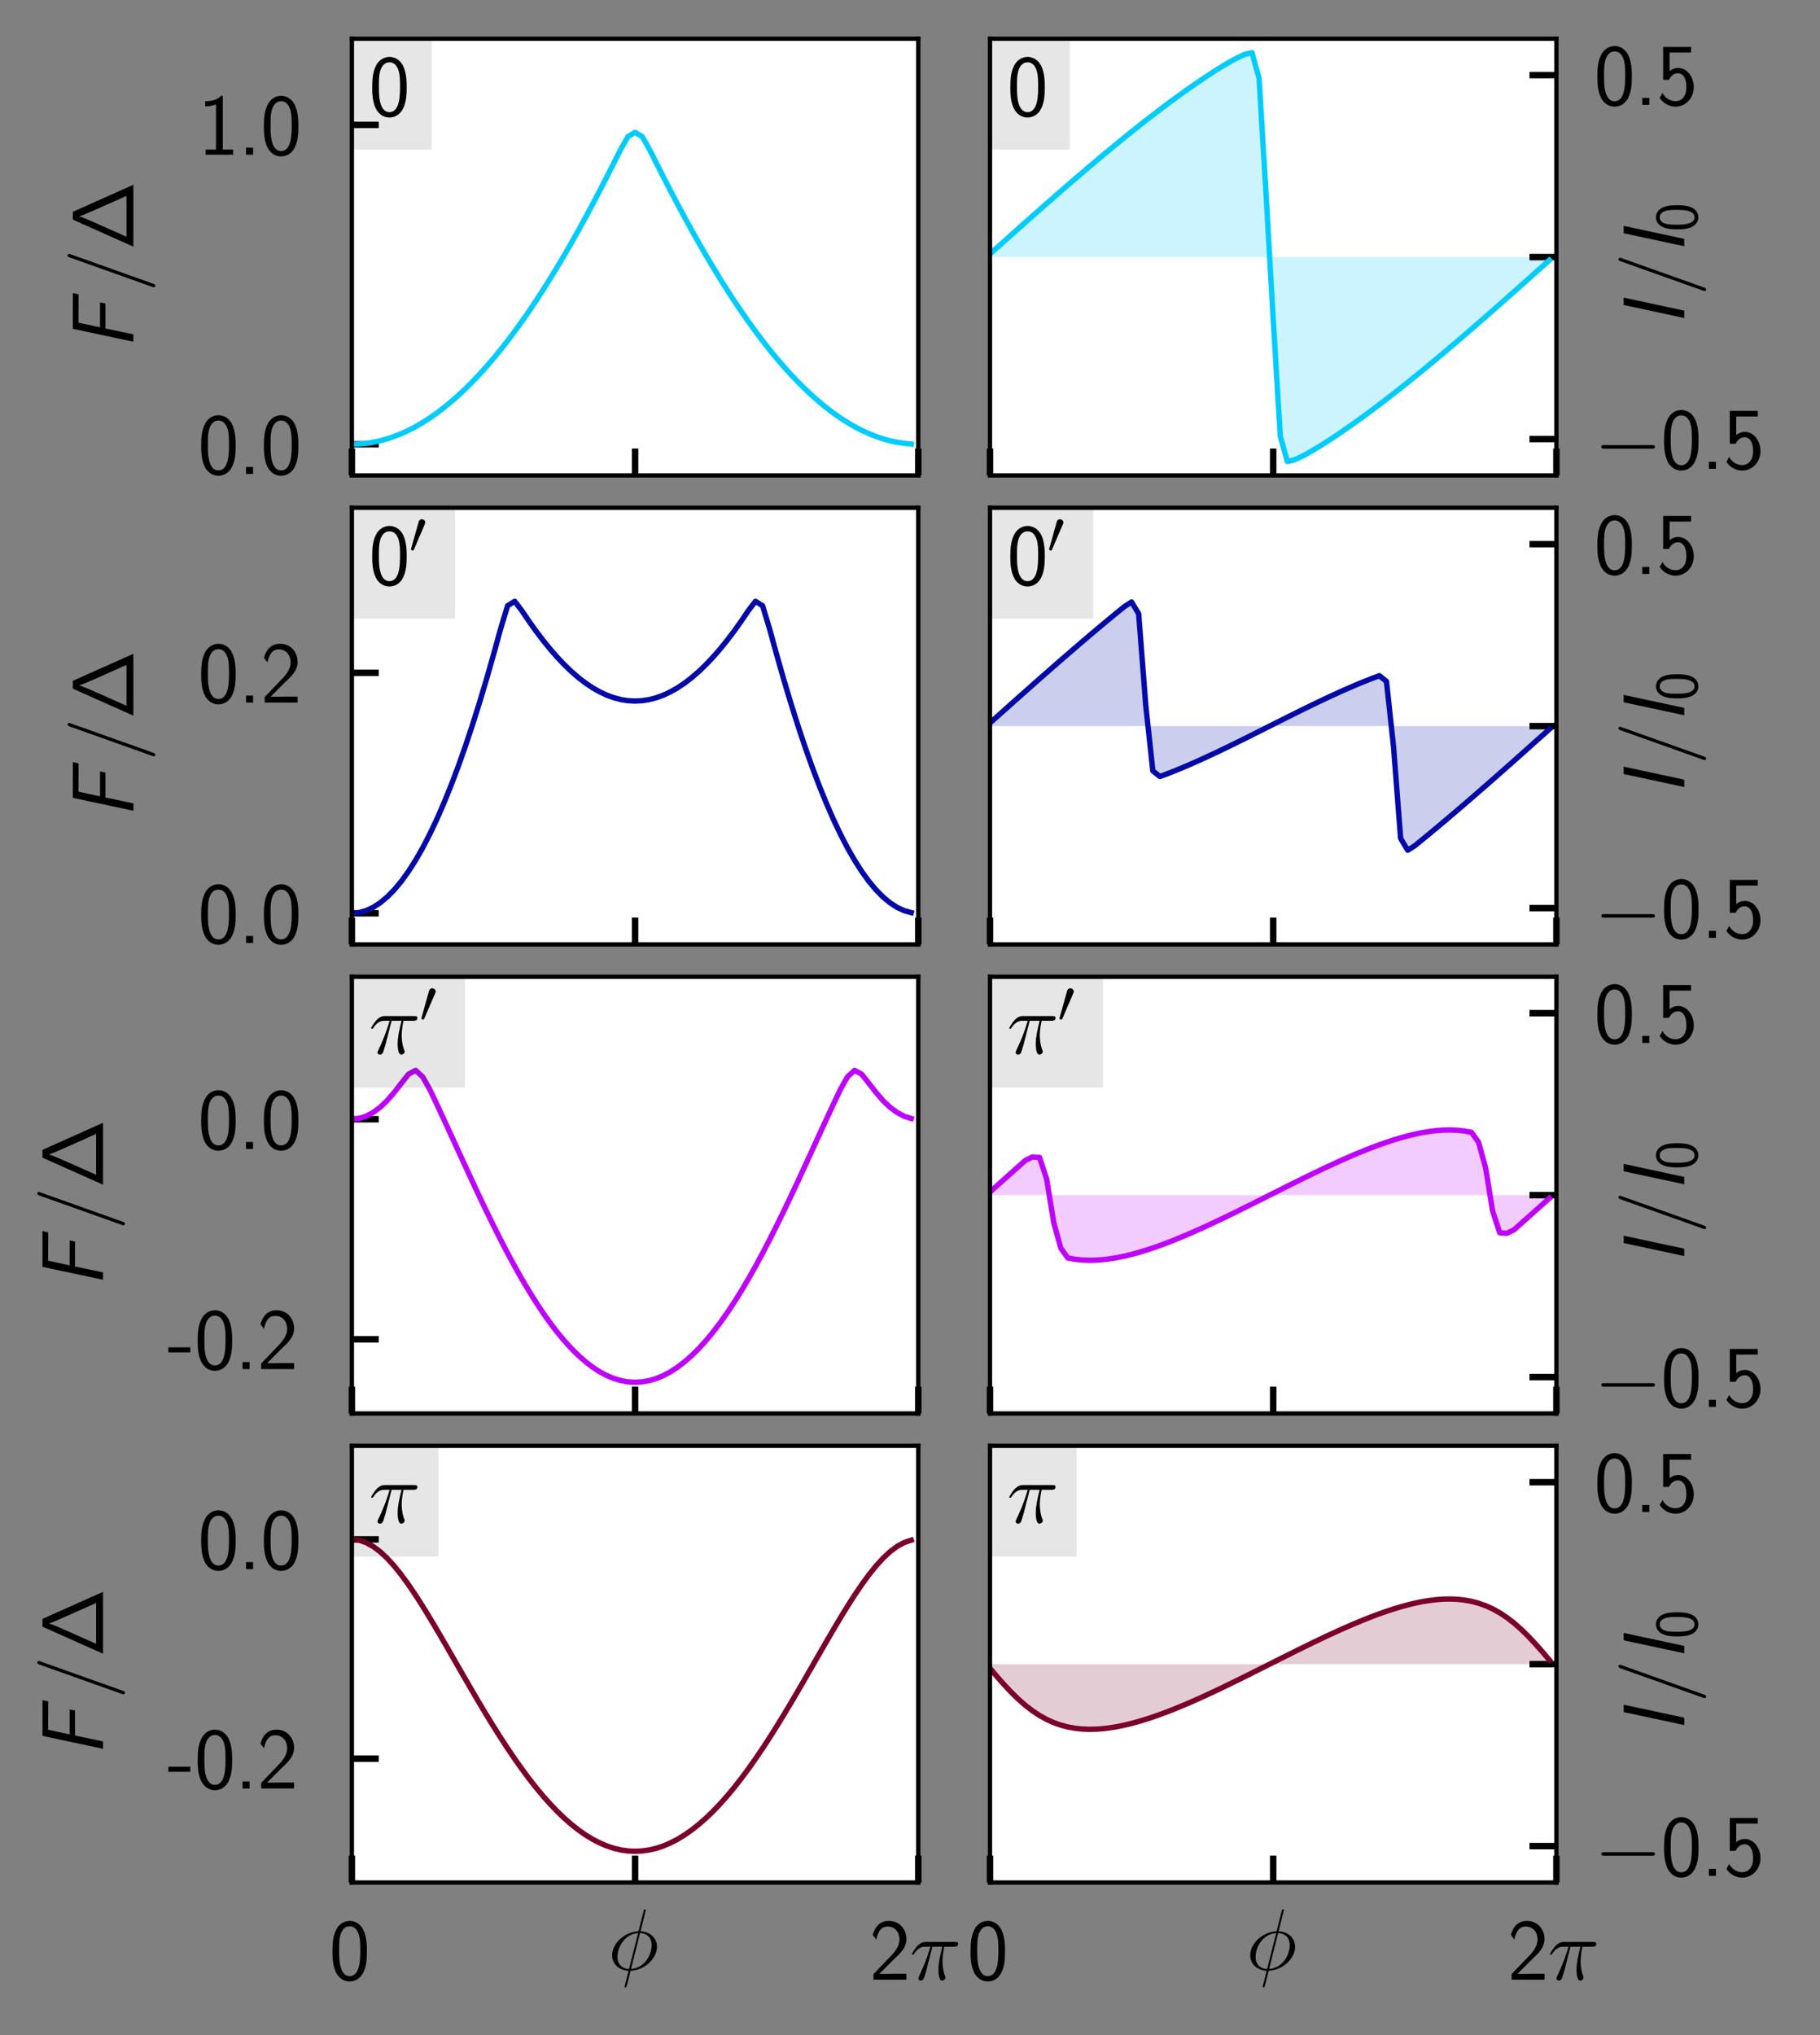 <?xml version="1.0" encoding="utf-8" standalone="no"?>
<!DOCTYPE svg PUBLIC "-//W3C//DTD SVG 1.1//EN"
  "http://www.w3.org/Graphics/SVG/1.1/DTD/svg11.dtd">
<svg xmlns:xlink="http://www.w3.org/1999/xlink" width="169.2pt" height="189.175pt" viewBox="0 0 169.2 189.175" xmlns="http://www.w3.org/2000/svg" version="1.1">
 <rect x="0" y="0" width="169.2" height="189.175" fill="#808080" stroke="none"/>
 <defs>
  <style type="text/css">*{stroke-linejoin: round; stroke-linecap: butt}</style>
 </defs>
 <g id="figure_1">
  <g id="patch_1">
   <path d="M 0 189.175 
L 169.2 189.175 
L 169.2 -0 
L 0 -0 
L 0 189.175 
z
" style="fill: none"/>
  </g>
  <g id="axes_1">
   <g id="patch_2">
    <path d="M 32.713 44.195 
L 85.37 44.195 
L 85.37 3.6 
L 32.713 3.6 
z
" style="fill: #ffffff"/>
   </g>
   <g id="matplotlib.axis_1">
    <g id="xtick_1">
     <g id="line2d_1">
      <defs>
       <path id="m4cca850156" d="M 0 0 
L 0 -2.5 
" style="stroke: #000000; stroke-width: 0.6"/>
      </defs>
      <g>
       <use xlink:href="#m4cca850156" x="32.713" y="44.195" style="stroke: #000000; stroke-width: 0.6"/>
      </g>
     </g>
    </g>
    <g id="xtick_2">
     <g id="line2d_2">
      <g>
       <use xlink:href="#m4cca850156" x="59.042" y="44.195" style="stroke: #000000; stroke-width: 0.6"/>
      </g>
     </g>
    </g>
    <g id="xtick_3">
     <g id="line2d_3">
      <g>
       <use xlink:href="#m4cca850156" x="85.37" y="44.195" style="stroke: #000000; stroke-width: 0.6"/>
      </g>
     </g>
    </g>
   </g>
   <g id="matplotlib.axis_2">
    <g id="ytick_1">
     <g id="line2d_4">
      <defs>
       <path id="mad2a4b6db3" d="M 0 0 
L 2.5 0 
" style="stroke: #000000; stroke-width: 0.6"/>
      </defs>
      <g>
       <use xlink:href="#mad2a4b6db3" x="32.713" y="41.295" style="stroke: #000000; stroke-width: 0.6"/>
      </g>
     </g>
     <g id="text_1">
      <!-- 0.0 -->
      <g transform="translate(18.393 44.062)scale(0.08 -0.08)">
       <defs>
        <path id="LMSans17-Regular-30" d="M 2758 2075 
C 2758 2441 2752 3122 2490 3648 
C 2227 4153 1805 4288 1504 4288 
C 1069 4288 698 4031 506 3622 
C 301 3193 243 2749 243 2075 
C 243 1612 262 1046 493 551 
C 755 6 1197 -128 1498 -128 
C 1894 -128 2278 83 2496 525 
C 2720 988 2758 1496 2758 2075 
z
M 2272 2145 
C 2272 1547 2272 262 1498 262 
C 1011 262 864 821 819 1008 
C 742 1329 730 1637 730 2145 
C 730 2544 730 2994 851 3347 
C 998 3756 1254 3897 1498 3897 
C 1971 3897 2125 3423 2176 3257 
C 2272 2917 2272 2518 2272 2145 
z
" transform="scale(0.016)"/>
        <path id="LMSans17-Regular-2e" d="M 1088 0 
L 1088 512 
L 576 512 
L 576 0 
L 1088 0 
z
" transform="scale(0.016)"/>
       </defs>
       <use xlink:href="#LMSans17-Regular-30" transform="scale(0.996)"/>
       <use xlink:href="#LMSans17-Regular-2e" transform="translate(46.844 0)scale(0.996)"/>
       <use xlink:href="#LMSans17-Regular-30" transform="translate(72.869 0)scale(0.996)"/>
      </g>
     </g>
    </g>
    <g id="ytick_2">
     <g id="line2d_5">
      <g>
       <use xlink:href="#mad2a4b6db3" x="32.713" y="11.61" style="stroke: #000000; stroke-width: 0.6"/>
      </g>
     </g>
     <g id="text_2">
      <!-- 1.0 -->
      <g transform="translate(18.393 14.378)scale(0.08 -0.08)">
       <defs>
        <path id="LMSans17-Regular-31" d="M 2573 0 
L 2573 371 
L 1818 371 
L 1818 4288 
L 1696 4288 
C 1350 3951 947 3903 538 3891 
L 538 3520 
C 723 3526 1024 3539 1325 3673 
L 1325 371 
L 570 371 
L 570 0 
L 2573 0 
z
" transform="scale(0.016)"/>
       </defs>
       <use xlink:href="#LMSans17-Regular-31" transform="scale(0.996)"/>
       <use xlink:href="#LMSans17-Regular-2e" transform="translate(46.844 0)scale(0.996)"/>
       <use xlink:href="#LMSans17-Regular-30" transform="translate(72.869 0)scale(0.996)"/>
      </g>
     </g>
    </g>
    <g id="text_3">
     <!-- $F / \Delta$ -->
     <g transform="translate(12.4 32.483)rotate(-90)scale(0.08 -0.08)">
      <defs>
       <path id="LMSans17-Oblique-46" d="M 4019 3999 
L 4109 4416 
L 1504 4416 
L 563 0 
L 1101 0 
L 1530 2041 
L 3347 2041 
L 3430 2432 
L 1613 2432 
L 1952 4006 
L 2733 4006 
C 2810 4006 2886 3999 2963 3999 
L 4019 3999 
z
" transform="scale(0.016)"/>
       <path id="LMMathItalic12-Regular-3d" d="M 2784 4678 
C 2784 4755 2720 4800 2669 4800 
C 2637 4800 2579 4800 2528 4659 
L 384 -1364 
L 346 -1479 
C 346 -1556 410 -1600 461 -1600 
C 499 -1600 557 -1594 602 -1460 
L 2746 4563 
L 2784 4678 
z
" transform="scale(0.016)"/>
       <path id="CMSS17-1" d="M 2790 4416 
L 2221 4416 
L 250 0 
L 4762 0 
L 2790 4416 
z
M 1920 2635 
C 2106 3060 2368 3639 2458 3944 
C 2560 3620 2822 3035 3021 2590 
L 3949 505 
L 973 505 
L 1920 2635 
z
" transform="scale(0.016)"/>
      </defs>
      <use xlink:href="#LMSans17-Oblique-46" transform="scale(0.996)"/>
      <use xlink:href="#LMMathItalic12-Regular-3d" transform="translate(66.687 0)scale(0.996)"/>
      <use xlink:href="#CMSS17-1" transform="translate(115.462 0)scale(0.996)"/>
     </g>
    </g>
   </g>
   <g id="line2d_6">
    <path d="M 32.713 41.295 
L 33.372 41.275 
L 34.03 41.214 
L 34.688 41.113 
L 35.346 40.971 
L 36.004 40.789 
L 36.663 40.566 
L 37.321 40.303 
L 37.979 40.001 
L 38.637 39.658 
L 39.296 39.275 
L 39.954 38.853 
L 40.612 38.392 
L 41.27 37.891 
L 41.928 37.352 
L 42.587 36.774 
L 43.245 36.157 
L 43.903 35.503 
L 44.561 34.811 
L 45.219 34.081 
L 45.878 33.315 
L 46.536 32.512 
L 47.194 31.673 
L 47.852 30.798 
L 48.511 29.888 
L 49.169 28.943 
L 49.827 27.965 
L 50.485 26.952 
L 51.143 25.907 
L 51.802 24.829 
L 52.46 23.72 
L 53.118 22.58 
L 53.776 21.41 
L 54.434 20.211 
L 55.093 18.983 
L 55.751 17.73 
L 56.409 16.451 
L 57.067 15.152 
L 57.725 13.843 
L 58.384 12.696 
L 59.042 12.299 
L 59.7 12.696 
L 60.358 13.843 
L 61.017 15.152 
L 61.675 16.451 
L 62.333 17.73 
L 62.991 18.983 
L 63.649 20.211 
L 64.308 21.41 
L 64.966 22.58 
L 65.624 23.72 
L 66.282 24.829 
L 66.94 25.907 
L 67.599 26.952 
L 68.257 27.965 
L 68.915 28.943 
L 69.573 29.888 
L 70.232 30.798 
L 70.89 31.673 
L 71.548 32.512 
L 72.206 33.315 
L 72.864 34.081 
L 73.523 34.811 
L 74.181 35.503 
L 74.839 36.157 
L 75.497 36.774 
L 76.155 37.352 
L 76.814 37.891 
L 77.472 38.392 
L 78.13 38.853 
L 78.788 39.275 
L 79.446 39.658 
L 80.105 40.001 
L 80.763 40.303 
L 81.421 40.566 
L 82.079 40.789 
L 82.738 40.971 
L 83.396 41.113 
L 84.054 41.214 
L 84.712 41.275 
" clip-path="url(#p24b58337ef)" style="fill: none; stroke: #02ccfe; stroke-width: 0.5; stroke-linecap: square"/>
   </g>
   <g id="patch_3">
    <path d="M 32.713 44.195 
L 32.713 3.6 
" style="fill: none; stroke: #000000; stroke-width: 0.4; stroke-linejoin: miter; stroke-linecap: square"/>
   </g>
   <g id="patch_4">
    <path d="M 85.37 44.195 
L 85.37 3.6 
" style="fill: none; stroke: #000000; stroke-width: 0.4; stroke-linejoin: miter; stroke-linecap: square"/>
   </g>
   <g id="patch_5">
    <path d="M 32.713 44.195 
L 85.37 44.195 
" style="fill: none; stroke: #000000; stroke-width: 0.4; stroke-linejoin: miter; stroke-linecap: square"/>
   </g>
   <g id="patch_6">
    <path d="M 32.713 3.6 
L 85.37 3.6 
" style="fill: none; stroke: #000000; stroke-width: 0.4; stroke-linejoin: miter; stroke-linecap: square"/>
   </g>
   <g id="text_4">
    <g id="patch_7">
     <path d="M 32.693 13.908 
L 40.127 13.908 
L 40.127 3.624 
L 32.693 3.624 
z
" style="fill-opacity: 0.1"/>
    </g>
    <!--  $0$ -->
    <g transform="translate(34.293 10.759)scale(0.08 -0.08)">
     <use xlink:href="#LMSans17-Regular-30" transform="scale(0.996)"/>
    </g>
   </g>
  </g>
  <g id="axes_2">
   <g id="patch_8">
    <path d="M 92.036 44.195 
L 144.693 44.195 
L 144.693 3.6 
L 92.036 3.6 
z
" style="fill: #ffffff"/>
   </g>
   <g id="PolyCollection_1">
    <defs>
     <path id="ma9f690993b" d="M 92.036 -165.572 
L 92.036 -165.278 
L 92.694 -165.278 
L 93.352 -165.278 
L 94.011 -165.278 
L 94.669 -165.278 
L 95.327 -165.278 
L 95.985 -165.278 
L 96.643 -165.278 
L 97.302 -165.278 
L 97.96 -165.278 
L 98.618 -165.278 
L 99.276 -165.278 
L 99.934 -165.278 
L 100.593 -165.278 
L 101.251 -165.278 
L 101.909 -165.278 
L 102.567 -165.278 
L 103.226 -165.278 
L 103.884 -165.278 
L 104.542 -165.278 
L 105.2 -165.278 
L 105.858 -165.278 
L 106.517 -165.278 
L 107.175 -165.278 
L 107.833 -165.278 
L 108.491 -165.278 
L 109.149 -165.278 
L 109.808 -165.278 
L 110.466 -165.278 
L 111.124 -165.278 
L 111.782 -165.278 
L 112.441 -165.278 
L 113.099 -165.278 
L 113.757 -165.278 
L 114.415 -165.278 
L 115.073 -165.278 
L 115.732 -165.278 
L 116.39 -165.278 
L 117.048 -165.278 
L 117.706 -165.278 
L 118.364 -165.278 
L 119.023 -165.278 
L 119.681 -165.278 
L 120.339 -165.278 
L 120.997 -165.278 
L 121.655 -165.278 
L 122.314 -165.278 
L 122.972 -165.278 
L 123.63 -165.278 
L 124.288 -165.278 
L 124.947 -165.278 
L 125.605 -165.278 
L 126.263 -165.278 
L 126.921 -165.278 
L 127.579 -165.278 
L 128.238 -165.278 
L 128.896 -165.278 
L 129.554 -165.278 
L 130.212 -165.278 
L 130.87 -165.278 
L 131.529 -165.278 
L 132.187 -165.278 
L 132.845 -165.278 
L 133.503 -165.278 
L 134.162 -165.278 
L 134.82 -165.278 
L 135.478 -165.278 
L 136.136 -165.278 
L 136.794 -165.278 
L 137.453 -165.278 
L 138.111 -165.278 
L 138.769 -165.278 
L 139.427 -165.278 
L 140.085 -165.278 
L 140.744 -165.278 
L 141.402 -165.278 
L 142.06 -165.278 
L 142.718 -165.278 
L 143.376 -165.278 
L 144.035 -165.278 
L 144.035 -164.984 
L 144.035 -164.984 
L 143.376 -164.396 
L 142.718 -163.808 
L 142.06 -163.22 
L 141.402 -162.634 
L 140.744 -162.049 
L 140.085 -161.466 
L 139.427 -160.885 
L 138.769 -160.305 
L 138.111 -159.728 
L 137.453 -159.154 
L 136.794 -158.583 
L 136.136 -158.015 
L 135.478 -157.45 
L 134.82 -156.89 
L 134.162 -156.334 
L 133.503 -155.782 
L 132.845 -155.235 
L 132.187 -154.693 
L 131.529 -154.157 
L 130.87 -153.627 
L 130.212 -153.103 
L 129.554 -152.585 
L 128.896 -152.075 
L 128.238 -151.572 
L 127.579 -151.076 
L 126.921 -150.589 
L 126.263 -150.111 
L 125.605 -149.642 
L 124.947 -149.183 
L 124.288 -148.735 
L 123.63 -148.299 
L 122.972 -147.877 
L 122.314 -147.47 
L 121.655 -147.085 
L 120.997 -146.731 
L 120.339 -146.432 
L 119.681 -146.274 
L 119.023 -148.637 
L 118.364 -159.518 
L 117.706 -171.038 
L 117.048 -181.919 
L 116.39 -184.282 
L 115.732 -184.124 
L 115.073 -183.825 
L 114.415 -183.471 
L 113.757 -183.086 
L 113.099 -182.679 
L 112.441 -182.257 
L 111.782 -181.821 
L 111.124 -181.373 
L 110.466 -180.914 
L 109.808 -180.445 
L 109.149 -179.967 
L 108.491 -179.48 
L 107.833 -178.984 
L 107.175 -178.481 
L 106.517 -177.971 
L 105.858 -177.453 
L 105.2 -176.929 
L 104.542 -176.399 
L 103.884 -175.863 
L 103.226 -175.321 
L 102.567 -174.774 
L 101.909 -174.222 
L 101.251 -173.666 
L 100.593 -173.106 
L 99.934 -172.541 
L 99.276 -171.973 
L 98.618 -171.402 
L 97.96 -170.828 
L 97.302 -170.251 
L 96.643 -169.671 
L 95.985 -169.09 
L 95.327 -168.507 
L 94.669 -167.922 
L 94.011 -167.336 
L 93.352 -166.748 
L 92.694 -166.16 
L 92.036 -165.572 
z
"/>
    </defs>
    <g clip-path="url(#p406bb78229)">
     <use xlink:href="#ma9f690993b" x="0" y="189.175" style="fill: #02ccfe; fill-opacity: 0.2"/>
    </g>
   </g>
   <g id="matplotlib.axis_3">
    <g id="xtick_4">
     <g id="line2d_7">
      <g>
       <use xlink:href="#m4cca850156" x="92.036" y="44.195" style="stroke: #000000; stroke-width: 0.6"/>
      </g>
     </g>
    </g>
    <g id="xtick_5">
     <g id="line2d_8">
      <g>
       <use xlink:href="#m4cca850156" x="118.364" y="44.195" style="stroke: #000000; stroke-width: 0.6"/>
      </g>
     </g>
    </g>
    <g id="xtick_6">
     <g id="line2d_9">
      <g>
       <use xlink:href="#m4cca850156" x="144.693" y="44.195" style="stroke: #000000; stroke-width: 0.6"/>
      </g>
     </g>
    </g>
   </g>
   <g id="matplotlib.axis_4">
    <g id="ytick_3">
     <g id="line2d_10">
      <defs>
       <path id="mb1b2d8f53a" d="M 0 0 
L -2.5 0 
" style="stroke: #000000; stroke-width: 0.6"/>
      </defs>
      <g>
       <use xlink:href="#mb1b2d8f53a" x="144.693" y="40.812" style="stroke: #000000; stroke-width: 0.6"/>
      </g>
     </g>
     <g id="text_5">
      <!-- $-0.5$ -->
      <g transform="translate(148.193 43.579)scale(0.08 -0.08)">
       <defs>
        <path id="LMMathSymbols10-Regular-0" d="M 4442 1600 
C 4442 1728 4320 1728 4230 1728 
L 742 1728 
C 653 1728 531 1728 531 1600 
C 531 1472 653 1472 742 1472 
L 4230 1472 
C 4320 1472 4442 1472 4442 1600 
z
" transform="scale(0.016)"/>
        <path id="LMSans17-Regular-35" d="M 2701 1280 
C 2701 2082 2182 2694 1562 2694 
C 1338 2694 1120 2617 934 2464 
L 934 3814 
L 2502 3814 
L 2502 4224 
L 467 4224 
L 467 1827 
L 896 1827 
C 1011 2101 1248 2304 1555 2304 
C 1843 2304 2163 2043 2163 1293 
C 2163 501 1709 268 1376 268 
C 966 268 589 521 422 870 
L 218 508 
C 512 51 992 -128 1376 -128 
C 2118 -128 2701 508 2701 1280 
z
" transform="scale(0.016)"/>
       </defs>
       <use xlink:href="#LMMathSymbols10-Regular-0" transform="scale(0.996)"/>
       <use xlink:href="#LMSans17-Regular-30" transform="translate(77.487 0)scale(0.996)"/>
       <use xlink:href="#LMSans17-Regular-2e" transform="translate(124.331 0)scale(0.996)"/>
       <use xlink:href="#LMSans17-Regular-35" transform="translate(150.357 0)scale(0.996)"/>
      </g>
     </g>
    </g>
    <g id="ytick_4">
     <g id="line2d_11">
      <g>
       <use xlink:href="#mb1b2d8f53a" x="144.693" y="23.897" style="stroke: #000000; stroke-width: 0.6"/>
      </g>
     </g>
    </g>
    <g id="ytick_5">
     <g id="line2d_12">
      <g>
       <use xlink:href="#mb1b2d8f53a" x="144.693" y="6.983" style="stroke: #000000; stroke-width: 0.6"/>
      </g>
     </g>
     <g id="text_6">
      <!-- $0.5$ -->
      <g transform="translate(148.193 9.75)scale(0.08 -0.08)">
       <use xlink:href="#LMSans17-Regular-30" transform="scale(0.996)"/>
       <use xlink:href="#LMSans17-Regular-2e" transform="translate(46.844 0)scale(0.996)"/>
       <use xlink:href="#LMSans17-Regular-35" transform="translate(72.869 0)scale(0.996)"/>
      </g>
     </g>
    </g>
    <g id="text_7">
     <!-- $I / I_0$ -->
     <g transform="translate(156.578 30.27)rotate(-90)scale(0.08 -0.08)">
      <defs>
       <path id="LMSans17-Oblique-49" d="M 1094 0 
L 2042 4416 
L 1504 4416 
L 557 0 
L 1094 0 
z
" transform="scale(0.016)"/>
      </defs>
      <use xlink:href="#LMSans17-Oblique-49" transform="scale(0.996)"/>
      <use xlink:href="#LMMathItalic12-Regular-3d" transform="translate(34.615 0)scale(0.996)"/>
      <use xlink:href="#LMSans17-Oblique-49" transform="translate(83.39 0)scale(0.996)"/>
      <use xlink:href="#LMSans17-Regular-30" transform="translate(109.173 -14.944)scale(0.697)"/>
     </g>
    </g>
   </g>
   <g id="line2d_13">
    <path d="M 92.036 23.603 
L 92.694 23.015 
L 93.352 22.427 
L 94.011 21.84 
L 94.669 21.254 
L 95.327 20.669 
L 95.985 20.085 
L 96.643 19.504 
L 97.302 18.924 
L 97.96 18.348 
L 98.618 17.773 
L 99.276 17.202 
L 99.934 16.634 
L 100.593 16.07 
L 101.251 15.509 
L 101.909 14.953 
L 102.567 14.401 
L 103.226 13.854 
L 103.884 13.313 
L 104.542 12.776 
L 105.2 12.246 
L 105.858 11.722 
L 106.517 11.205 
L 107.175 10.694 
L 107.833 10.191 
L 108.491 9.696 
L 109.149 9.209 
L 109.808 8.73 
L 110.466 8.261 
L 111.124 7.802 
L 111.782 7.354 
L 112.441 6.918 
L 113.099 6.496 
L 113.757 6.09 
L 114.415 5.704 
L 115.073 5.35 
L 115.732 5.052 
L 116.39 4.893 
L 117.048 7.257 
L 117.706 18.137 
L 118.364 29.658 
L 119.023 40.538 
L 119.681 42.901 
L 120.339 42.743 
L 120.997 42.445 
L 121.655 42.09 
L 122.314 41.705 
L 122.972 41.299 
L 123.63 40.876 
L 124.288 40.44 
L 124.947 39.992 
L 125.605 39.533 
L 126.263 39.064 
L 126.921 38.586 
L 127.579 38.099 
L 128.238 37.604 
L 128.896 37.101 
L 129.554 36.59 
L 130.212 36.073 
L 130.87 35.549 
L 131.529 35.018 
L 132.187 34.482 
L 132.845 33.94 
L 133.503 33.394 
L 134.162 32.842 
L 134.82 32.286 
L 135.478 31.725 
L 136.136 31.161 
L 136.794 30.593 
L 137.453 30.021 
L 138.111 29.447 
L 138.769 28.87 
L 139.427 28.291 
L 140.085 27.709 
L 140.744 27.126 
L 141.402 26.541 
L 142.06 25.955 
L 142.718 25.368 
L 143.376 24.78 
L 144.035 24.192 
" clip-path="url(#p406bb78229)" style="fill: none; stroke: #02ccfe; stroke-width: 0.5; stroke-linecap: square"/>
   </g>
   <g id="patch_9">
    <path d="M 92.036 44.195 
L 92.036 3.6 
" style="fill: none; stroke: #000000; stroke-width: 0.4; stroke-linejoin: miter; stroke-linecap: square"/>
   </g>
   <g id="patch_10">
    <path d="M 144.693 44.195 
L 144.693 3.6 
" style="fill: none; stroke: #000000; stroke-width: 0.4; stroke-linejoin: miter; stroke-linecap: square"/>
   </g>
   <g id="patch_11">
    <path d="M 92.036 44.195 
L 144.693 44.195 
" style="fill: none; stroke: #000000; stroke-width: 0.4; stroke-linejoin: miter; stroke-linecap: square"/>
   </g>
   <g id="patch_12">
    <path d="M 92.036 3.6 
L 144.693 3.6 
" style="fill: none; stroke: #000000; stroke-width: 0.4; stroke-linejoin: miter; stroke-linecap: square"/>
   </g>
   <g id="text_8">
    <g id="patch_13">
     <path d="M 92.016 13.908 
L 99.45 13.908 
L 99.45 3.624 
L 92.016 3.624 
z
" style="fill-opacity: 0.1"/>
    </g>
    <!--  $0$ -->
    <g transform="translate(93.616 10.759)scale(0.08 -0.08)">
     <use xlink:href="#LMSans17-Regular-30" transform="scale(0.996)"/>
    </g>
   </g>
  </g>
  <g id="axes_3">
   <g id="patch_14">
    <path d="M 32.713 87.793 
L 85.37 87.793 
L 85.37 47.199 
L 32.713 47.199 
z
" style="fill: #ffffff"/>
   </g>
   <g id="matplotlib.axis_5">
    <g id="xtick_7">
     <g id="line2d_14">
      <g>
       <use xlink:href="#m4cca850156" x="32.713" y="87.793" style="stroke: #000000; stroke-width: 0.6"/>
      </g>
     </g>
    </g>
    <g id="xtick_8">
     <g id="line2d_15">
      <g>
       <use xlink:href="#m4cca850156" x="59.042" y="87.793" style="stroke: #000000; stroke-width: 0.6"/>
      </g>
     </g>
    </g>
    <g id="xtick_9">
     <g id="line2d_16">
      <g>
       <use xlink:href="#m4cca850156" x="85.37" y="87.793" style="stroke: #000000; stroke-width: 0.6"/>
      </g>
     </g>
    </g>
   </g>
   <g id="matplotlib.axis_6">
    <g id="ytick_6">
     <g id="line2d_17">
      <g>
       <use xlink:href="#mad2a4b6db3" x="32.713" y="84.894" style="stroke: #000000; stroke-width: 0.6"/>
      </g>
     </g>
     <g id="text_9">
      <!-- 0.0 -->
      <g transform="translate(18.393 87.661)scale(0.08 -0.08)">
       <use xlink:href="#LMSans17-Regular-30" transform="scale(0.996)"/>
       <use xlink:href="#LMSans17-Regular-2e" transform="translate(46.844 0)scale(0.996)"/>
       <use xlink:href="#LMSans17-Regular-30" transform="translate(72.869 0)scale(0.996)"/>
      </g>
     </g>
    </g>
    <g id="ytick_7">
     <g id="line2d_18">
      <g>
       <use xlink:href="#mad2a4b6db3" x="32.713" y="62.543" style="stroke: #000000; stroke-width: 0.6"/>
      </g>
     </g>
     <g id="text_10">
      <!-- 0.2 -->
      <g transform="translate(18.393 65.311)scale(0.08 -0.08)">
       <defs>
        <path id="LMSans17-Regular-32" d="M 2701 0 
L 2701 435 
L 1613 435 
C 1536 435 1459 428 1382 428 
L 742 428 
L 742 435 
L 1651 1353 
C 1830 1538 2099 1761 2285 1984 
C 2464 2201 2701 2507 2701 2953 
C 2701 3655 2227 4288 1421 4288 
C 787 4288 422 3891 250 3272 
L 499 2928 
C 640 3508 838 3878 1338 3878 
C 1888 3878 2195 3431 2195 2940 
C 2195 2354 1747 1901 1408 1563 
L 301 409 
L 301 0 
L 2701 0 
z
" transform="scale(0.016)"/>
       </defs>
       <use xlink:href="#LMSans17-Regular-30" transform="scale(0.996)"/>
       <use xlink:href="#LMSans17-Regular-2e" transform="translate(46.844 0)scale(0.996)"/>
       <use xlink:href="#LMSans17-Regular-32" transform="translate(72.869 0)scale(0.996)"/>
      </g>
     </g>
    </g>
    <g id="text_11">
     <!-- $F / \Delta$ -->
     <g transform="translate(12.4 76.082)rotate(-90)scale(0.08 -0.08)">
      <use xlink:href="#LMSans17-Oblique-46" transform="scale(0.996)"/>
      <use xlink:href="#LMMathItalic12-Regular-3d" transform="translate(66.687 0)scale(0.996)"/>
      <use xlink:href="#CMSS17-1" transform="translate(115.462 0)scale(0.996)"/>
     </g>
    </g>
   </g>
   <g id="line2d_19">
    <path d="M 32.713 84.894 
L 33.372 84.833 
L 34.03 84.65 
L 34.688 84.344 
L 35.346 83.917 
L 36.004 83.369 
L 36.663 82.699 
L 37.321 81.907 
L 37.979 80.996 
L 38.637 79.963 
L 39.296 78.812 
L 39.954 77.541 
L 40.612 76.151 
L 41.27 74.643 
L 41.928 73.019 
L 42.587 71.278 
L 43.245 69.421 
L 43.903 67.45 
L 44.561 65.366 
L 45.219 63.169 
L 45.878 60.861 
L 46.536 58.466 
L 47.194 56.299 
L 47.852 55.898 
L 48.511 56.761 
L 49.169 57.734 
L 49.827 58.656 
L 50.485 59.524 
L 51.143 60.336 
L 51.802 61.091 
L 52.46 61.785 
L 53.118 62.419 
L 53.776 62.989 
L 54.434 63.495 
L 55.093 63.936 
L 55.751 64.311 
L 56.409 64.618 
L 57.067 64.858 
L 57.725 65.03 
L 58.384 65.133 
L 59.042 65.168 
L 59.7 65.133 
L 60.358 65.03 
L 61.017 64.858 
L 61.675 64.618 
L 62.333 64.311 
L 62.991 63.936 
L 63.649 63.495 
L 64.308 62.989 
L 64.966 62.419 
L 65.624 61.785 
L 66.282 61.091 
L 66.94 60.336 
L 67.599 59.524 
L 68.257 58.656 
L 68.915 57.734 
L 69.573 56.761 
L 70.232 55.898 
L 70.89 56.299 
L 71.548 58.466 
L 72.206 60.861 
L 72.864 63.169 
L 73.523 65.366 
L 74.181 67.45 
L 74.839 69.421 
L 75.497 71.278 
L 76.155 73.019 
L 76.814 74.643 
L 77.472 76.151 
L 78.13 77.541 
L 78.788 78.812 
L 79.446 79.963 
L 80.105 80.996 
L 80.763 81.907 
L 81.421 82.699 
L 82.079 83.369 
L 82.738 83.917 
L 83.396 84.344 
L 84.054 84.65 
L 84.712 84.833 
" clip-path="url(#pbd43171ff8)" style="fill: none; stroke: #030aa7; stroke-width: 0.5; stroke-linecap: square"/>
   </g>
   <g id="patch_15">
    <path d="M 32.713 87.793 
L 32.713 47.199 
" style="fill: none; stroke: #000000; stroke-width: 0.4; stroke-linejoin: miter; stroke-linecap: square"/>
   </g>
   <g id="patch_16">
    <path d="M 85.37 87.793 
L 85.37 47.199 
" style="fill: none; stroke: #000000; stroke-width: 0.4; stroke-linejoin: miter; stroke-linecap: square"/>
   </g>
   <g id="patch_17">
    <path d="M 32.713 87.793 
L 85.37 87.793 
" style="fill: none; stroke: #000000; stroke-width: 0.4; stroke-linejoin: miter; stroke-linecap: square"/>
   </g>
   <g id="patch_18">
    <path d="M 32.713 47.199 
L 85.37 47.199 
" style="fill: none; stroke: #000000; stroke-width: 0.4; stroke-linejoin: miter; stroke-linecap: square"/>
   </g>
   <g id="text_12">
    <g id="patch_19">
     <path d="M 32.693 57.507 
L 42.314 57.507 
L 42.314 47.223 
L 32.693 47.223 
z
" style="fill-opacity: 0.1"/>
    </g>
    <!--  $0'$ -->
    <g transform="translate(34.293 54.357)scale(0.08 -0.08)">
     <defs>
      <path id="LMMathSymbols10-Regular-30" d="M 1632 3076 
C 1677 3171 1677 3228 1677 3253 
C 1677 3444 1498 3584 1318 3584 
C 1062 3584 1005 3374 979 3292 
L 205 523 
C 198 497 186 466 186 434 
C 186 364 352 320 403 320 
C 403 320 448 320 486 408 
L 1632 3076 
z
" transform="scale(0.016)"/>
     </defs>
     <use xlink:href="#LMSans17-Regular-30" transform="scale(0.996)"/>
     <use xlink:href="#LMMathSymbols10-Regular-30" transform="translate(46.844 36.154)scale(0.697)"/>
    </g>
   </g>
  </g>
  <g id="axes_4">
   <g id="patch_20">
    <path d="M 92.036 87.793 
L 144.693 87.793 
L 144.693 47.199 
L 92.036 47.199 
z
" style="fill: #ffffff"/>
   </g>
   <g id="PolyCollection_2">
    <defs>
     <path id="m733862cdc2" d="M 92.036 -121.973 
L 92.036 -121.679 
L 92.694 -121.679 
L 93.352 -121.679 
L 94.011 -121.679 
L 94.669 -121.679 
L 95.327 -121.679 
L 95.985 -121.679 
L 96.643 -121.679 
L 97.302 -121.679 
L 97.96 -121.679 
L 98.618 -121.679 
L 99.276 -121.679 
L 99.934 -121.679 
L 100.593 -121.679 
L 101.251 -121.679 
L 101.909 -121.679 
L 102.567 -121.679 
L 103.226 -121.679 
L 103.884 -121.679 
L 104.542 -121.679 
L 105.2 -121.679 
L 105.858 -121.679 
L 106.517 -121.679 
L 107.175 -121.679 
L 107.833 -121.679 
L 108.491 -121.679 
L 109.149 -121.679 
L 109.808 -121.679 
L 110.466 -121.679 
L 111.124 -121.679 
L 111.782 -121.679 
L 112.441 -121.679 
L 113.099 -121.679 
L 113.757 -121.679 
L 114.415 -121.679 
L 115.073 -121.679 
L 115.732 -121.679 
L 116.39 -121.679 
L 117.048 -121.679 
L 117.706 -121.679 
L 118.364 -121.679 
L 119.023 -121.679 
L 119.681 -121.679 
L 120.339 -121.679 
L 120.997 -121.679 
L 121.655 -121.679 
L 122.314 -121.679 
L 122.972 -121.679 
L 123.63 -121.679 
L 124.288 -121.679 
L 124.947 -121.679 
L 125.605 -121.679 
L 126.263 -121.679 
L 126.921 -121.679 
L 127.579 -121.679 
L 128.238 -121.679 
L 128.896 -121.679 
L 129.554 -121.679 
L 130.212 -121.679 
L 130.87 -121.679 
L 131.529 -121.679 
L 132.187 -121.679 
L 132.845 -121.679 
L 133.503 -121.679 
L 134.162 -121.679 
L 134.82 -121.679 
L 135.478 -121.679 
L 136.136 -121.679 
L 136.794 -121.679 
L 137.453 -121.679 
L 138.111 -121.679 
L 138.769 -121.679 
L 139.427 -121.679 
L 140.085 -121.679 
L 140.744 -121.679 
L 141.402 -121.679 
L 142.06 -121.679 
L 142.718 -121.679 
L 143.376 -121.679 
L 144.035 -121.679 
L 144.035 -121.385 
L 144.035 -121.385 
L 143.376 -120.797 
L 142.718 -120.209 
L 142.06 -119.622 
L 141.402 -119.036 
L 140.744 -118.451 
L 140.085 -117.868 
L 139.427 -117.286 
L 138.769 -116.707 
L 138.111 -116.13 
L 137.453 -115.555 
L 136.794 -114.984 
L 136.136 -114.416 
L 135.478 -113.852 
L 134.82 -113.291 
L 134.162 -112.735 
L 133.503 -112.183 
L 132.845 -111.637 
L 132.187 -111.095 
L 131.529 -110.559 
L 130.87 -110.141 
L 130.212 -111.242 
L 129.554 -119.743 
L 128.896 -125.84 
L 128.238 -126.365 
L 127.579 -126.12 
L 126.921 -125.862 
L 126.263 -125.593 
L 125.605 -125.314 
L 124.947 -125.026 
L 124.288 -124.73 
L 123.63 -124.427 
L 122.972 -124.118 
L 122.314 -123.803 
L 121.655 -123.484 
L 120.997 -123.161 
L 120.339 -122.835 
L 119.681 -122.507 
L 119.023 -122.176 
L 118.364 -121.845 
L 117.706 -121.513 
L 117.048 -121.182 
L 116.39 -120.852 
L 115.732 -120.523 
L 115.073 -120.197 
L 114.415 -119.874 
L 113.757 -119.555 
L 113.099 -119.24 
L 112.441 -118.931 
L 111.782 -118.628 
L 111.124 -118.332 
L 110.466 -118.044 
L 109.808 -117.765 
L 109.149 -117.496 
L 108.491 -117.238 
L 107.833 -116.993 
L 107.175 -117.519 
L 106.517 -123.615 
L 105.858 -132.117 
L 105.2 -133.217 
L 104.542 -132.8 
L 103.884 -132.264 
L 103.226 -131.722 
L 102.567 -131.175 
L 101.909 -130.623 
L 101.251 -130.067 
L 100.593 -129.507 
L 99.934 -128.942 
L 99.276 -128.374 
L 98.618 -127.803 
L 97.96 -127.229 
L 97.302 -126.652 
L 96.643 -126.073 
L 95.985 -125.491 
L 95.327 -124.908 
L 94.669 -124.323 
L 94.011 -123.737 
L 93.352 -123.15 
L 92.694 -122.562 
L 92.036 -121.973 
z
"/>
    </defs>
    <g clip-path="url(#pccbdecbea4)">
     <use xlink:href="#m733862cdc2" x="0" y="189.175" style="fill: #030aa7; fill-opacity: 0.2"/>
    </g>
   </g>
   <g id="matplotlib.axis_7">
    <g id="xtick_10">
     <g id="line2d_20">
      <g>
       <use xlink:href="#m4cca850156" x="92.036" y="87.793" style="stroke: #000000; stroke-width: 0.6"/>
      </g>
     </g>
    </g>
    <g id="xtick_11">
     <g id="line2d_21">
      <g>
       <use xlink:href="#m4cca850156" x="118.364" y="87.793" style="stroke: #000000; stroke-width: 0.6"/>
      </g>
     </g>
    </g>
    <g id="xtick_12">
     <g id="line2d_22">
      <g>
       <use xlink:href="#m4cca850156" x="144.693" y="87.793" style="stroke: #000000; stroke-width: 0.6"/>
      </g>
     </g>
    </g>
   </g>
   <g id="matplotlib.axis_8">
    <g id="ytick_8">
     <g id="line2d_23">
      <g>
       <use xlink:href="#mb1b2d8f53a" x="144.693" y="84.411" style="stroke: #000000; stroke-width: 0.6"/>
      </g>
     </g>
     <g id="text_13">
      <!-- $-0.5$ -->
      <g transform="translate(148.193 87.178)scale(0.08 -0.08)">
       <use xlink:href="#LMMathSymbols10-Regular-0" transform="scale(0.996)"/>
       <use xlink:href="#LMSans17-Regular-30" transform="translate(77.487 0)scale(0.996)"/>
       <use xlink:href="#LMSans17-Regular-2e" transform="translate(124.331 0)scale(0.996)"/>
       <use xlink:href="#LMSans17-Regular-35" transform="translate(150.357 0)scale(0.996)"/>
      </g>
     </g>
    </g>
    <g id="ytick_9">
     <g id="line2d_24">
      <g>
       <use xlink:href="#mb1b2d8f53a" x="144.693" y="67.496" style="stroke: #000000; stroke-width: 0.6"/>
      </g>
     </g>
    </g>
    <g id="ytick_10">
     <g id="line2d_25">
      <g>
       <use xlink:href="#mb1b2d8f53a" x="144.693" y="50.582" style="stroke: #000000; stroke-width: 0.6"/>
      </g>
     </g>
     <g id="text_14">
      <!-- $0.5$ -->
      <g transform="translate(148.193 53.349)scale(0.08 -0.08)">
       <use xlink:href="#LMSans17-Regular-30" transform="scale(0.996)"/>
       <use xlink:href="#LMSans17-Regular-2e" transform="translate(46.844 0)scale(0.996)"/>
       <use xlink:href="#LMSans17-Regular-35" transform="translate(72.869 0)scale(0.996)"/>
      </g>
     </g>
    </g>
    <g id="text_15">
     <!-- $I / I_0$ -->
     <g transform="translate(156.578 73.869)rotate(-90)scale(0.08 -0.08)">
      <use xlink:href="#LMSans17-Oblique-49" transform="scale(0.996)"/>
      <use xlink:href="#LMMathItalic12-Regular-3d" transform="translate(34.615 0)scale(0.996)"/>
      <use xlink:href="#LMSans17-Oblique-49" transform="translate(83.39 0)scale(0.996)"/>
      <use xlink:href="#LMSans17-Regular-30" transform="translate(109.173 -14.944)scale(0.697)"/>
     </g>
    </g>
   </g>
   <g id="line2d_26">
    <path d="M 92.036 67.202 
L 92.694 66.614 
L 93.352 66.026 
L 94.011 65.439 
L 94.669 64.853 
L 95.327 64.268 
L 95.985 63.684 
L 96.643 63.103 
L 97.302 62.523 
L 97.96 61.947 
L 98.618 61.372 
L 99.276 60.801 
L 99.934 60.233 
L 100.593 59.669 
L 101.251 59.108 
L 101.909 58.552 
L 102.567 58 
L 103.226 57.453 
L 103.884 56.912 
L 104.542 56.376 
L 105.2 55.958 
L 105.858 57.059 
L 106.517 65.56 
L 107.175 71.656 
L 107.833 72.182 
L 108.491 71.937 
L 109.149 71.679 
L 109.808 71.41 
L 110.466 71.131 
L 111.124 70.843 
L 111.782 70.547 
L 112.441 70.244 
L 113.099 69.935 
L 113.757 69.62 
L 114.415 69.301 
L 115.073 68.978 
L 115.732 68.652 
L 116.39 68.323 
L 117.048 67.993 
L 117.706 67.662 
L 118.364 67.33 
L 119.023 66.999 
L 119.681 66.669 
L 120.339 66.34 
L 120.997 66.014 
L 121.655 65.691 
L 122.314 65.372 
L 122.972 65.057 
L 123.63 64.748 
L 124.288 64.445 
L 124.947 64.149 
L 125.605 63.861 
L 126.263 63.582 
L 126.921 63.313 
L 127.579 63.055 
L 128.238 62.81 
L 128.896 63.336 
L 129.554 69.432 
L 130.212 77.934 
L 130.87 79.034 
L 131.529 78.617 
L 132.187 78.08 
L 132.845 77.539 
L 133.503 76.992 
L 134.162 76.44 
L 134.82 75.884 
L 135.478 75.324 
L 136.136 74.759 
L 136.794 74.191 
L 137.453 73.62 
L 138.111 73.046 
L 138.769 72.469 
L 139.427 71.889 
L 140.085 71.308 
L 140.744 70.725 
L 141.402 70.14 
L 142.06 69.553 
L 142.718 68.966 
L 143.376 68.379 
L 144.035 67.79 
" clip-path="url(#pccbdecbea4)" style="fill: none; stroke: #030aa7; stroke-width: 0.5; stroke-linecap: square"/>
   </g>
   <g id="patch_21">
    <path d="M 92.036 87.793 
L 92.036 47.199 
" style="fill: none; stroke: #000000; stroke-width: 0.4; stroke-linejoin: miter; stroke-linecap: square"/>
   </g>
   <g id="patch_22">
    <path d="M 144.693 87.793 
L 144.693 47.199 
" style="fill: none; stroke: #000000; stroke-width: 0.4; stroke-linejoin: miter; stroke-linecap: square"/>
   </g>
   <g id="patch_23">
    <path d="M 92.036 87.793 
L 144.693 87.793 
" style="fill: none; stroke: #000000; stroke-width: 0.4; stroke-linejoin: miter; stroke-linecap: square"/>
   </g>
   <g id="patch_24">
    <path d="M 92.036 47.199 
L 144.693 47.199 
" style="fill: none; stroke: #000000; stroke-width: 0.4; stroke-linejoin: miter; stroke-linecap: square"/>
   </g>
   <g id="text_16">
    <g id="patch_25">
     <path d="M 92.016 57.507 
L 101.636 57.507 
L 101.636 47.223 
L 92.016 47.223 
z
" style="fill-opacity: 0.1"/>
    </g>
    <!--  $0'$ -->
    <g transform="translate(93.616 54.357)scale(0.08 -0.08)">
     <use xlink:href="#LMSans17-Regular-30" transform="scale(0.996)"/>
     <use xlink:href="#LMMathSymbols10-Regular-30" transform="translate(46.844 36.154)scale(0.697)"/>
    </g>
   </g>
  </g>
  <g id="axes_5">
   <g id="patch_26">
    <path d="M 32.713 131.392 
L 85.37 131.392 
L 85.37 90.797 
L 32.713 90.797 
z
" style="fill: #ffffff"/>
   </g>
   <g id="matplotlib.axis_9">
    <g id="xtick_13">
     <g id="line2d_27">
      <g>
       <use xlink:href="#m4cca850156" x="32.713" y="131.392" style="stroke: #000000; stroke-width: 0.6"/>
      </g>
     </g>
    </g>
    <g id="xtick_14">
     <g id="line2d_28">
      <g>
       <use xlink:href="#m4cca850156" x="59.042" y="131.392" style="stroke: #000000; stroke-width: 0.6"/>
      </g>
     </g>
    </g>
    <g id="xtick_15">
     <g id="line2d_29">
      <g>
       <use xlink:href="#m4cca850156" x="85.37" y="131.392" style="stroke: #000000; stroke-width: 0.6"/>
      </g>
     </g>
    </g>
   </g>
   <g id="matplotlib.axis_10">
    <g id="ytick_11">
     <g id="line2d_30">
      <g>
       <use xlink:href="#mad2a4b6db3" x="32.713" y="124.496" style="stroke: #000000; stroke-width: 0.6"/>
      </g>
     </g>
     <g id="text_17">
      <!-- -0.2 -->
      <g transform="translate(15.57 127.264)scale(0.08 -0.08)">
       <defs>
        <path id="LMSans17-Regular-2d" d="M 1664 1216 
L 1664 1587 
L 64 1587 
L 64 1216 
L 1664 1216 
z
" transform="scale(0.016)"/>
       </defs>
       <use xlink:href="#LMSans17-Regular-2d" transform="scale(0.996)"/>
       <use xlink:href="#LMSans17-Regular-30" transform="translate(31.229 0)scale(0.996)"/>
       <use xlink:href="#LMSans17-Regular-2e" transform="translate(78.073 0)scale(0.996)"/>
       <use xlink:href="#LMSans17-Regular-32" transform="translate(104.099 0)scale(0.996)"/>
      </g>
     </g>
    </g>
    <g id="ytick_12">
     <g id="line2d_31">
      <g>
       <use xlink:href="#mad2a4b6db3" x="32.713" y="104.04" style="stroke: #000000; stroke-width: 0.6"/>
      </g>
     </g>
     <g id="text_18">
      <!-- 0.0 -->
      <g transform="translate(18.393 106.807)scale(0.08 -0.08)">
       <use xlink:href="#LMSans17-Regular-30" transform="scale(0.996)"/>
       <use xlink:href="#LMSans17-Regular-2e" transform="translate(46.844 0)scale(0.996)"/>
       <use xlink:href="#LMSans17-Regular-30" transform="translate(72.869 0)scale(0.996)"/>
      </g>
     </g>
    </g>
    <g id="text_19">
     <!-- $F / \Delta$ -->
     <g transform="translate(9.578 119.68)rotate(-90)scale(0.08 -0.08)">
      <use xlink:href="#LMSans17-Oblique-46" transform="scale(0.996)"/>
      <use xlink:href="#LMMathItalic12-Regular-3d" transform="translate(66.687 0)scale(0.996)"/>
      <use xlink:href="#CMSS17-1" transform="translate(115.462 0)scale(0.996)"/>
     </g>
    </g>
   </g>
   <g id="line2d_32">
    <path d="M 32.713 104.04 
L 33.372 103.97 
L 34.03 103.76 
L 34.688 103.411 
L 35.346 102.922 
L 36.004 102.294 
L 36.663 101.527 
L 37.321 100.684 
L 37.979 99.852 
L 38.637 99.496 
L 39.296 100.099 
L 39.954 101.268 
L 40.612 102.655 
L 41.27 104.07 
L 41.928 105.502 
L 42.587 106.941 
L 43.245 108.376 
L 43.903 109.799 
L 44.561 111.203 
L 45.219 112.581 
L 45.878 113.927 
L 46.536 115.235 
L 47.194 116.5 
L 47.852 117.718 
L 48.511 118.885 
L 49.169 119.997 
L 49.827 121.05 
L 50.485 122.042 
L 51.143 122.971 
L 51.802 123.833 
L 52.46 124.627 
L 53.118 125.351 
L 53.776 126.003 
L 54.434 126.581 
L 55.093 127.085 
L 55.751 127.513 
L 56.409 127.865 
L 57.067 128.139 
L 57.725 128.335 
L 58.384 128.453 
L 59.042 128.493 
L 59.7 128.453 
L 60.358 128.335 
L 61.017 128.139 
L 61.675 127.865 
L 62.333 127.513 
L 62.991 127.085 
L 63.649 126.581 
L 64.308 126.003 
L 64.966 125.351 
L 65.624 124.627 
L 66.282 123.833 
L 66.94 122.971 
L 67.599 122.042 
L 68.257 121.05 
L 68.915 119.997 
L 69.573 118.885 
L 70.232 117.718 
L 70.89 116.5 
L 71.548 115.235 
L 72.206 113.927 
L 72.864 112.581 
L 73.523 111.203 
L 74.181 109.799 
L 74.839 108.376 
L 75.497 106.941 
L 76.155 105.502 
L 76.814 104.07 
L 77.472 102.655 
L 78.13 101.268 
L 78.788 100.099 
L 79.446 99.496 
L 80.105 99.852 
L 80.763 100.684 
L 81.421 101.527 
L 82.079 102.294 
L 82.738 102.922 
L 83.396 103.411 
L 84.054 103.76 
L 84.712 103.97 
" clip-path="url(#pa147662fe3)" style="fill: none; stroke: #be03fd; stroke-width: 0.5; stroke-linecap: square"/>
   </g>
   <g id="patch_27">
    <path d="M 32.713 131.392 
L 32.713 90.797 
" style="fill: none; stroke: #000000; stroke-width: 0.4; stroke-linejoin: miter; stroke-linecap: square"/>
   </g>
   <g id="patch_28">
    <path d="M 85.37 131.392 
L 85.37 90.797 
" style="fill: none; stroke: #000000; stroke-width: 0.4; stroke-linejoin: miter; stroke-linecap: square"/>
   </g>
   <g id="patch_29">
    <path d="M 32.713 131.392 
L 85.37 131.392 
" style="fill: none; stroke: #000000; stroke-width: 0.4; stroke-linejoin: miter; stroke-linecap: square"/>
   </g>
   <g id="patch_30">
    <path d="M 32.713 90.797 
L 85.37 90.797 
" style="fill: none; stroke: #000000; stroke-width: 0.4; stroke-linejoin: miter; stroke-linecap: square"/>
   </g>
   <g id="text_20">
    <g id="patch_31">
     <path d="M 32.693 101.106 
L 43.228 101.106 
L 43.228 90.821 
L 32.693 90.821 
z
" style="fill-opacity: 0.1"/>
    </g>
    <!--  $\pi'$ -->
    <g transform="translate(34.293 97.956)scale(0.08 -0.08)">
     <defs>
      <path id="LMMathItalic12-Regular-19" d="M 3539 2611 
C 3539 2752 3418 2752 3302 2752 
L 1197 2752 
C 1050 2752 832 2752 538 2438 
C 371 2253 166 1914 166 1876 
C 166 1838 198 1825 237 1825 
C 282 1825 288 1844 320 1883 
C 653 2406 986 2406 1146 2406 
L 1510 2406 
C 1370 1927 1210 1372 685 255 
C 634 153 634 140 634 101 
C 634 -33 749 -64 806 -64 
C 992 -64 1043 101 1120 370 
C 1222 695 1222 708 1286 963 
L 1658 2406 
L 2381 2406 
C 2208 1691 2099 1225 2099 714 
C 2099 625 2099 -64 2362 -64 
C 2496 -64 2611 57 2611 165 
C 2611 197 2611 210 2566 306 
C 2394 746 2394 1295 2394 1340 
C 2394 1378 2394 1831 2528 2406 
L 3245 2406 
C 3328 2406 3539 2406 3539 2611 
z
" transform="scale(0.016)"/>
     </defs>
     <use xlink:href="#LMMathItalic12-Regular-19" transform="scale(0.996)"/>
     <use xlink:href="#LMMathSymbols10-Regular-30" transform="translate(58.911 36.154)scale(0.697)"/>
    </g>
   </g>
  </g>
  <g id="axes_6">
   <g id="patch_32">
    <path d="M 92.036 131.392 
L 144.693 131.392 
L 144.693 90.797 
L 92.036 90.797 
z
" style="fill: #ffffff"/>
   </g>
   <g id="PolyCollection_3">
    <defs>
     <path id="mc23933988d" d="M 92.036 -78.375 
L 92.036 -78.081 
L 92.694 -78.081 
L 93.352 -78.081 
L 94.011 -78.081 
L 94.669 -78.081 
L 95.327 -78.081 
L 95.985 -78.081 
L 96.643 -78.081 
L 97.302 -78.081 
L 97.96 -78.081 
L 98.618 -78.081 
L 99.276 -78.081 
L 99.934 -78.081 
L 100.593 -78.081 
L 101.251 -78.081 
L 101.909 -78.081 
L 102.567 -78.081 
L 103.226 -78.081 
L 103.884 -78.081 
L 104.542 -78.081 
L 105.2 -78.081 
L 105.858 -78.081 
L 106.517 -78.081 
L 107.175 -78.081 
L 107.833 -78.081 
L 108.491 -78.081 
L 109.149 -78.081 
L 109.808 -78.081 
L 110.466 -78.081 
L 111.124 -78.081 
L 111.782 -78.081 
L 112.441 -78.081 
L 113.099 -78.081 
L 113.757 -78.081 
L 114.415 -78.081 
L 115.073 -78.081 
L 115.732 -78.081 
L 116.39 -78.081 
L 117.048 -78.081 
L 117.706 -78.081 
L 118.364 -78.081 
L 119.023 -78.081 
L 119.681 -78.081 
L 120.339 -78.081 
L 120.997 -78.081 
L 121.655 -78.081 
L 122.314 -78.081 
L 122.972 -78.081 
L 123.63 -78.081 
L 124.288 -78.081 
L 124.947 -78.081 
L 125.605 -78.081 
L 126.263 -78.081 
L 126.921 -78.081 
L 127.579 -78.081 
L 128.238 -78.081 
L 128.896 -78.081 
L 129.554 -78.081 
L 130.212 -78.081 
L 130.87 -78.081 
L 131.529 -78.081 
L 132.187 -78.081 
L 132.845 -78.081 
L 133.503 -78.081 
L 134.162 -78.081 
L 134.82 -78.081 
L 135.478 -78.081 
L 136.136 -78.081 
L 136.794 -78.081 
L 137.453 -78.081 
L 138.111 -78.081 
L 138.769 -78.081 
L 139.427 -78.081 
L 140.085 -78.081 
L 140.744 -78.081 
L 141.402 -78.081 
L 142.06 -78.081 
L 142.718 -78.081 
L 143.376 -78.081 
L 144.035 -78.081 
L 144.035 -77.786 
L 144.035 -77.786 
L 143.376 -77.198 
L 142.718 -76.609 
L 142.06 -76.022 
L 141.402 -75.435 
L 140.744 -74.85 
L 140.085 -74.533 
L 139.427 -74.576 
L 138.769 -76.582 
L 138.111 -80.617 
L 137.453 -83.006 
L 136.794 -83.921 
L 136.136 -84.04 
L 135.478 -84.111 
L 134.82 -84.137 
L 134.162 -84.124 
L 133.503 -84.075 
L 132.845 -83.994 
L 132.187 -83.884 
L 131.529 -83.748 
L 130.87 -83.589 
L 130.212 -83.408 
L 129.554 -83.209 
L 128.896 -82.993 
L 128.238 -82.762 
L 127.579 -82.517 
L 126.921 -82.259 
L 126.263 -81.991 
L 125.605 -81.712 
L 124.947 -81.424 
L 124.288 -81.128 
L 123.63 -80.826 
L 122.972 -80.517 
L 122.314 -80.202 
L 121.655 -79.884 
L 120.997 -79.561 
L 120.339 -79.235 
L 119.681 -78.907 
L 119.023 -78.577 
L 118.364 -78.246 
L 117.706 -77.915 
L 117.048 -77.584 
L 116.39 -77.254 
L 115.732 -76.926 
L 115.073 -76.6 
L 114.415 -76.278 
L 113.757 -75.959 
L 113.099 -75.644 
L 112.441 -75.335 
L 111.782 -75.033 
L 111.124 -74.737 
L 110.466 -74.449 
L 109.808 -74.17 
L 109.149 -73.902 
L 108.491 -73.644 
L 107.833 -73.399 
L 107.175 -73.168 
L 106.517 -72.952 
L 105.858 -72.753 
L 105.2 -72.572 
L 104.542 -72.413 
L 103.884 -72.277 
L 103.226 -72.167 
L 102.567 -72.086 
L 101.909 -72.037 
L 101.251 -72.024 
L 100.593 -72.05 
L 99.934 -72.121 
L 99.276 -72.24 
L 98.618 -73.155 
L 97.96 -75.544 
L 97.302 -79.579 
L 96.643 -81.585 
L 95.985 -81.628 
L 95.327 -81.311 
L 94.669 -80.726 
L 94.011 -80.139 
L 93.352 -79.552 
L 92.694 -78.964 
L 92.036 -78.375 
z
"/>
    </defs>
    <g clip-path="url(#p230314d878)">
     <use xlink:href="#mc23933988d" x="0" y="189.175" style="fill: #be03fd; fill-opacity: 0.2"/>
    </g>
   </g>
   <g id="matplotlib.axis_11">
    <g id="xtick_16">
     <g id="line2d_33">
      <g>
       <use xlink:href="#m4cca850156" x="92.036" y="131.392" style="stroke: #000000; stroke-width: 0.6"/>
      </g>
     </g>
    </g>
    <g id="xtick_17">
     <g id="line2d_34">
      <g>
       <use xlink:href="#m4cca850156" x="118.364" y="131.392" style="stroke: #000000; stroke-width: 0.6"/>
      </g>
     </g>
    </g>
    <g id="xtick_18">
     <g id="line2d_35">
      <g>
       <use xlink:href="#m4cca850156" x="144.693" y="131.392" style="stroke: #000000; stroke-width: 0.6"/>
      </g>
     </g>
    </g>
   </g>
   <g id="matplotlib.axis_12">
    <g id="ytick_13">
     <g id="line2d_36">
      <g>
       <use xlink:href="#mb1b2d8f53a" x="144.693" y="128.009" style="stroke: #000000; stroke-width: 0.6"/>
      </g>
     </g>
     <g id="text_21">
      <!-- $-0.5$ -->
      <g transform="translate(148.193 130.777)scale(0.08 -0.08)">
       <use xlink:href="#LMMathSymbols10-Regular-0" transform="scale(0.996)"/>
       <use xlink:href="#LMSans17-Regular-30" transform="translate(77.487 0)scale(0.996)"/>
       <use xlink:href="#LMSans17-Regular-2e" transform="translate(124.331 0)scale(0.996)"/>
       <use xlink:href="#LMSans17-Regular-35" transform="translate(150.357 0)scale(0.996)"/>
      </g>
     </g>
    </g>
    <g id="ytick_14">
     <g id="line2d_37">
      <g>
       <use xlink:href="#mb1b2d8f53a" x="144.693" y="111.095" style="stroke: #000000; stroke-width: 0.6"/>
      </g>
     </g>
    </g>
    <g id="ytick_15">
     <g id="line2d_38">
      <g>
       <use xlink:href="#mb1b2d8f53a" x="144.693" y="94.18" style="stroke: #000000; stroke-width: 0.6"/>
      </g>
     </g>
     <g id="text_22">
      <!-- $0.5$ -->
      <g transform="translate(148.193 96.948)scale(0.08 -0.08)">
       <use xlink:href="#LMSans17-Regular-30" transform="scale(0.996)"/>
       <use xlink:href="#LMSans17-Regular-2e" transform="translate(46.844 0)scale(0.996)"/>
       <use xlink:href="#LMSans17-Regular-35" transform="translate(72.869 0)scale(0.996)"/>
      </g>
     </g>
    </g>
    <g id="text_23">
     <!-- $I / I_0$ -->
     <g transform="translate(156.578 117.467)rotate(-90)scale(0.08 -0.08)">
      <use xlink:href="#LMSans17-Oblique-49" transform="scale(0.996)"/>
      <use xlink:href="#LMMathItalic12-Regular-3d" transform="translate(34.615 0)scale(0.996)"/>
      <use xlink:href="#LMSans17-Oblique-49" transform="translate(83.39 0)scale(0.996)"/>
      <use xlink:href="#LMSans17-Regular-30" transform="translate(109.173 -14.944)scale(0.697)"/>
     </g>
    </g>
   </g>
   <g id="line2d_39">
    <path d="M 92.036 110.8 
L 92.694 110.212 
L 93.352 109.624 
L 94.011 109.036 
L 94.669 108.45 
L 95.327 107.864 
L 95.985 107.548 
L 96.643 107.59 
L 97.302 109.596 
L 97.96 113.631 
L 98.618 116.02 
L 99.276 116.935 
L 99.934 117.055 
L 100.593 117.125 
L 101.251 117.152 
L 101.909 117.138 
L 102.567 117.089 
L 103.226 117.008 
L 103.884 116.898 
L 104.542 116.762 
L 105.2 116.603 
L 105.858 116.423 
L 106.517 116.224 
L 107.175 116.008 
L 107.833 115.776 
L 108.491 115.531 
L 109.149 115.274 
L 109.808 115.005 
L 110.466 114.726 
L 111.124 114.438 
L 111.782 114.143 
L 112.441 113.84 
L 113.099 113.531 
L 113.757 113.217 
L 114.415 112.898 
L 115.073 112.575 
L 115.732 112.249 
L 116.39 111.921 
L 117.048 111.591 
L 117.706 111.26 
L 118.364 110.929 
L 119.023 110.598 
L 119.681 110.268 
L 120.339 109.94 
L 120.997 109.615 
L 121.655 109.292 
L 122.314 108.973 
L 122.972 108.659 
L 123.63 108.35 
L 124.288 108.047 
L 124.947 107.751 
L 125.605 107.463 
L 126.263 107.185 
L 126.921 106.916 
L 127.579 106.658 
L 128.238 106.413 
L 128.896 106.182 
L 129.554 105.966 
L 130.212 105.767 
L 130.87 105.587 
L 131.529 105.428 
L 132.187 105.292 
L 132.845 105.182 
L 133.503 105.101 
L 134.162 105.051 
L 134.82 105.038 
L 135.478 105.064 
L 136.136 105.135 
L 136.794 105.255 
L 137.453 106.169 
L 138.111 108.559 
L 138.769 112.594 
L 139.427 114.599 
L 140.085 114.642 
L 140.744 114.325 
L 141.402 113.74 
L 142.06 113.154 
L 142.718 112.566 
L 143.376 111.978 
L 144.035 111.389 
" clip-path="url(#p230314d878)" style="fill: none; stroke: #be03fd; stroke-width: 0.5; stroke-linecap: square"/>
   </g>
   <g id="patch_33">
    <path d="M 92.036 131.392 
L 92.036 90.797 
" style="fill: none; stroke: #000000; stroke-width: 0.4; stroke-linejoin: miter; stroke-linecap: square"/>
   </g>
   <g id="patch_34">
    <path d="M 144.693 131.392 
L 144.693 90.797 
" style="fill: none; stroke: #000000; stroke-width: 0.4; stroke-linejoin: miter; stroke-linecap: square"/>
   </g>
   <g id="patch_35">
    <path d="M 92.036 131.392 
L 144.693 131.392 
" style="fill: none; stroke: #000000; stroke-width: 0.4; stroke-linejoin: miter; stroke-linecap: square"/>
   </g>
   <g id="patch_36">
    <path d="M 92.036 90.797 
L 144.693 90.797 
" style="fill: none; stroke: #000000; stroke-width: 0.4; stroke-linejoin: miter; stroke-linecap: square"/>
   </g>
   <g id="text_24">
    <g id="patch_37">
     <path d="M 92.016 101.106 
L 102.551 101.106 
L 102.551 90.821 
L 92.016 90.821 
z
" style="fill-opacity: 0.1"/>
    </g>
    <!--  $\pi'$ -->
    <g transform="translate(93.616 97.956)scale(0.08 -0.08)">
     <use xlink:href="#LMMathItalic12-Regular-19" transform="scale(0.996)"/>
     <use xlink:href="#LMMathSymbols10-Regular-30" transform="translate(58.911 36.154)scale(0.697)"/>
    </g>
   </g>
  </g>
  <g id="axes_7">
   <g id="patch_38">
    <path d="M 32.713 174.991 
L 85.37 174.991 
L 85.37 134.396 
L 32.713 134.396 
z
" style="fill: #ffffff"/>
   </g>
   <g id="matplotlib.axis_13">
    <g id="xtick_19">
     <g id="line2d_40">
      <g>
       <use xlink:href="#m4cca850156" x="32.713" y="174.991" style="stroke: #000000; stroke-width: 0.6"/>
      </g>
     </g>
     <g id="text_25">
      <!-- $0$ -->
      <g transform="translate(30.596 184.026)scale(0.08 -0.08)">
       <use xlink:href="#LMSans17-Regular-30" transform="scale(0.996)"/>
      </g>
     </g>
    </g>
    <g id="xtick_20">
     <g id="line2d_41">
      <g>
       <use xlink:href="#m4cca850156" x="59.042" y="174.991" style="stroke: #000000; stroke-width: 0.6"/>
      </g>
     </g>
    </g>
    <g id="xtick_21">
     <g id="line2d_42">
      <g>
       <use xlink:href="#m4cca850156" x="85.37" y="174.991" style="stroke: #000000; stroke-width: 0.6"/>
      </g>
     </g>
     <g id="text_26">
      <!-- $2\pi$ -->
      <g transform="translate(80.822 184.026)scale(0.08 -0.08)">
       <use xlink:href="#LMSans17-Regular-32" transform="scale(0.996)"/>
       <use xlink:href="#LMMathItalic12-Regular-19" transform="translate(46.844 0)scale(0.996)"/>
      </g>
     </g>
    </g>
    <g id="text_27">
     <!-- $\phi$ -->
     <g transform="translate(56.525 183.11)scale(0.08 -0.08)">
      <defs>
       <path id="LMMathItalic12-Regular-1e" d="M 3571 1673 
C 3571 2313 3085 2771 2374 2816 
L 2752 4358 
C 2752 4416 2707 4416 2688 4416 
C 2630 4416 2624 4403 2598 4294 
L 2253 2924 
C 2234 2841 2221 2828 2221 2828 
C 2214 2816 2157 2809 2157 2809 
C 1107 2720 301 1863 301 1071 
C 301 387 832 -31 1498 -69 
L 1350 -662 
C 1261 -997 1210 -1205 1210 -1230 
C 1210 -1230 1210 -1280 1274 -1280 
C 1293 -1280 1318 -1280 1331 -1255 
C 1344 -1243 1382 -1091 1408 -1009 
L 1645 -69 
C 2739 -12 3571 875 3571 1673 
z
M 3181 1806 
C 3181 1090 2675 140 1677 64 
L 2336 2688 
C 2758 2662 3181 2428 3181 1806 
z
M 2195 2681 
L 1530 57 
C 1216 76 691 241 691 938 
C 691 1737 1274 2624 2195 2681 
z
" transform="scale(0.016)"/>
      </defs>
      <use xlink:href="#LMMathItalic12-Regular-1e" transform="scale(0.996)"/>
     </g>
    </g>
   </g>
   <g id="matplotlib.axis_14">
    <g id="ytick_16">
     <g id="line2d_43">
      <g>
       <use xlink:href="#mad2a4b6db3" x="32.713" y="163.482" style="stroke: #000000; stroke-width: 0.6"/>
      </g>
     </g>
     <g id="text_28">
      <!-- -0.2 -->
      <g transform="translate(15.57 166.249)scale(0.08 -0.08)">
       <use xlink:href="#LMSans17-Regular-2d" transform="scale(0.996)"/>
       <use xlink:href="#LMSans17-Regular-30" transform="translate(31.229 0)scale(0.996)"/>
       <use xlink:href="#LMSans17-Regular-2e" transform="translate(78.073 0)scale(0.996)"/>
       <use xlink:href="#LMSans17-Regular-32" transform="translate(104.099 0)scale(0.996)"/>
      </g>
     </g>
    </g>
    <g id="ytick_17">
     <g id="line2d_44">
      <g>
       <use xlink:href="#mad2a4b6db3" x="32.713" y="143.095" style="stroke: #000000; stroke-width: 0.6"/>
      </g>
     </g>
     <g id="text_29">
      <!-- 0.0 -->
      <g transform="translate(18.393 145.862)scale(0.08 -0.08)">
       <use xlink:href="#LMSans17-Regular-30" transform="scale(0.996)"/>
       <use xlink:href="#LMSans17-Regular-2e" transform="translate(46.844 0)scale(0.996)"/>
       <use xlink:href="#LMSans17-Regular-30" transform="translate(72.869 0)scale(0.996)"/>
      </g>
     </g>
    </g>
    <g id="text_30">
     <!-- $F / \Delta$ -->
     <g transform="translate(9.578 163.279)rotate(-90)scale(0.08 -0.08)">
      <use xlink:href="#LMSans17-Oblique-46" transform="scale(0.996)"/>
      <use xlink:href="#LMMathItalic12-Regular-3d" transform="translate(66.687 0)scale(0.996)"/>
      <use xlink:href="#CMSS17-1" transform="translate(115.462 0)scale(0.996)"/>
     </g>
    </g>
   </g>
   <g id="line2d_45">
    <path d="M 32.713 143.095 
L 33.372 143.169 
L 34.03 143.39 
L 34.688 143.751 
L 35.346 144.245 
L 36.004 144.861 
L 36.663 145.586 
L 37.321 146.408 
L 37.979 147.311 
L 38.637 148.284 
L 39.296 149.313 
L 39.954 150.386 
L 40.612 151.492 
L 41.27 152.62 
L 41.928 153.762 
L 42.587 154.908 
L 43.245 156.053 
L 43.903 157.187 
L 44.561 158.307 
L 45.219 159.406 
L 45.878 160.479 
L 46.536 161.521 
L 47.194 162.53 
L 47.852 163.501 
L 48.511 164.431 
L 49.169 165.318 
L 49.827 166.158 
L 50.485 166.949 
L 51.143 167.689 
L 51.802 168.377 
L 52.46 169.01 
L 53.118 169.587 
L 53.776 170.106 
L 54.434 170.568 
L 55.093 170.969 
L 55.751 171.311 
L 56.409 171.591 
L 57.067 171.81 
L 57.725 171.966 
L 58.384 172.06 
L 59.042 172.091 
L 59.7 172.06 
L 60.358 171.966 
L 61.017 171.81 
L 61.675 171.591 
L 62.333 171.311 
L 62.991 170.969 
L 63.649 170.568 
L 64.308 170.106 
L 64.966 169.587 
L 65.624 169.01 
L 66.282 168.377 
L 66.94 167.689 
L 67.599 166.949 
L 68.257 166.158 
L 68.915 165.318 
L 69.573 164.431 
L 70.232 163.501 
L 70.89 162.53 
L 71.548 161.521 
L 72.206 160.479 
L 72.864 159.406 
L 73.523 158.307 
L 74.181 157.187 
L 74.839 156.053 
L 75.497 154.908 
L 76.155 153.762 
L 76.814 152.62 
L 77.472 151.492 
L 78.13 150.386 
L 78.788 149.313 
L 79.446 148.284 
L 80.105 147.311 
L 80.763 146.408 
L 81.421 145.586 
L 82.079 144.861 
L 82.738 144.245 
L 83.396 143.751 
L 84.054 143.39 
L 84.712 143.169 
" clip-path="url(#p54714d492b)" style="fill: none; stroke: #7b002c; stroke-width: 0.5; stroke-linecap: square"/>
   </g>
   <g id="patch_39">
    <path d="M 32.713 174.991 
L 32.713 134.396 
" style="fill: none; stroke: #000000; stroke-width: 0.4; stroke-linejoin: miter; stroke-linecap: square"/>
   </g>
   <g id="patch_40">
    <path d="M 85.37 174.991 
L 85.37 134.396 
" style="fill: none; stroke: #000000; stroke-width: 0.4; stroke-linejoin: miter; stroke-linecap: square"/>
   </g>
   <g id="patch_41">
    <path d="M 32.713 174.991 
L 85.37 174.991 
" style="fill: none; stroke: #000000; stroke-width: 0.4; stroke-linejoin: miter; stroke-linecap: square"/>
   </g>
   <g id="patch_42">
    <path d="M 32.713 134.396 
L 85.37 134.396 
" style="fill: none; stroke: #000000; stroke-width: 0.4; stroke-linejoin: miter; stroke-linecap: square"/>
   </g>
   <g id="text_31">
    <g id="patch_43">
     <path d="M 32.693 144.704 
L 40.756 144.704 
L 40.756 134.42 
L 32.693 134.42 
z
" style="fill-opacity: 0.1"/>
    </g>
    <!--  $\pi$ -->
    <g transform="translate(34.293 141.555)scale(0.08 -0.08)">
     <use xlink:href="#LMMathItalic12-Regular-19" transform="scale(0.996)"/>
    </g>
   </g>
  </g>
  <g id="axes_8">
   <g id="patch_44">
    <path d="M 92.036 174.991 
L 144.693 174.991 
L 144.693 134.396 
L 92.036 134.396 
z
" style="fill: #ffffff"/>
   </g>
   <g id="PolyCollection_4">
    <defs>
     <path id="m9f49ca50ba" d="M 92.036 -34.09 
L 92.036 -34.482 
L 92.694 -34.482 
L 93.352 -34.482 
L 94.011 -34.482 
L 94.669 -34.482 
L 95.327 -34.482 
L 95.985 -34.482 
L 96.643 -34.482 
L 97.302 -34.482 
L 97.96 -34.482 
L 98.618 -34.482 
L 99.276 -34.482 
L 99.934 -34.482 
L 100.593 -34.482 
L 101.251 -34.482 
L 101.909 -34.482 
L 102.567 -34.482 
L 103.226 -34.482 
L 103.884 -34.482 
L 104.542 -34.482 
L 105.2 -34.482 
L 105.858 -34.482 
L 106.517 -34.482 
L 107.175 -34.482 
L 107.833 -34.482 
L 108.491 -34.482 
L 109.149 -34.482 
L 109.808 -34.482 
L 110.466 -34.482 
L 111.124 -34.482 
L 111.782 -34.482 
L 112.441 -34.482 
L 113.099 -34.482 
L 113.757 -34.482 
L 114.415 -34.482 
L 115.073 -34.482 
L 115.732 -34.482 
L 116.39 -34.482 
L 117.048 -34.482 
L 117.706 -34.482 
L 118.364 -34.482 
L 119.023 -34.482 
L 119.681 -34.482 
L 120.339 -34.482 
L 120.997 -34.482 
L 121.655 -34.482 
L 122.314 -34.482 
L 122.972 -34.482 
L 123.63 -34.482 
L 124.288 -34.482 
L 124.947 -34.482 
L 125.605 -34.482 
L 126.263 -34.482 
L 126.921 -34.482 
L 127.579 -34.482 
L 128.238 -34.482 
L 128.896 -34.482 
L 129.554 -34.482 
L 130.212 -34.482 
L 130.87 -34.482 
L 131.529 -34.482 
L 132.187 -34.482 
L 132.845 -34.482 
L 133.503 -34.482 
L 134.162 -34.482 
L 134.82 -34.482 
L 135.478 -34.482 
L 136.136 -34.482 
L 136.794 -34.482 
L 137.453 -34.482 
L 138.111 -34.482 
L 138.769 -34.482 
L 139.427 -34.482 
L 140.085 -34.482 
L 140.744 -34.482 
L 141.402 -34.482 
L 142.06 -34.482 
L 142.718 -34.482 
L 143.376 -34.482 
L 144.035 -34.482 
L 144.035 -34.873 
L 144.035 -34.873 
L 143.376 -35.646 
L 142.718 -36.391 
L 142.06 -37.091 
L 141.402 -37.735 
L 140.744 -38.313 
L 140.085 -38.82 
L 139.427 -39.255 
L 138.769 -39.62 
L 138.111 -39.916 
L 137.453 -40.149 
L 136.794 -40.322 
L 136.136 -40.442 
L 135.478 -40.512 
L 134.82 -40.539 
L 134.162 -40.525 
L 133.503 -40.476 
L 132.845 -40.395 
L 132.187 -40.285 
L 131.529 -40.149 
L 130.87 -39.99 
L 130.212 -39.81 
L 129.554 -39.611 
L 128.896 -39.395 
L 128.238 -39.163 
L 127.579 -38.918 
L 126.921 -38.661 
L 126.263 -38.392 
L 125.605 -38.113 
L 124.947 -37.825 
L 124.288 -37.53 
L 123.63 -37.227 
L 122.972 -36.918 
L 122.314 -36.604 
L 121.655 -36.285 
L 120.997 -35.962 
L 120.339 -35.636 
L 119.681 -35.308 
L 119.023 -34.978 
L 118.364 -34.647 
L 117.706 -34.316 
L 117.048 -33.985 
L 116.39 -33.655 
L 115.732 -33.327 
L 115.073 -33.001 
L 114.415 -32.679 
L 113.757 -32.36 
L 113.099 -32.046 
L 112.441 -31.737 
L 111.782 -31.434 
L 111.124 -31.138 
L 110.466 -30.85 
L 109.808 -30.572 
L 109.149 -30.303 
L 108.491 -30.045 
L 107.833 -29.8 
L 107.175 -29.569 
L 106.517 -29.353 
L 105.858 -29.154 
L 105.2 -28.974 
L 104.542 -28.815 
L 103.884 -28.679 
L 103.226 -28.569 
L 102.567 -28.487 
L 101.909 -28.438 
L 101.251 -28.425 
L 100.593 -28.451 
L 99.934 -28.522 
L 99.276 -28.642 
L 98.618 -28.815 
L 97.96 -29.048 
L 97.302 -29.344 
L 96.643 -29.708 
L 95.985 -30.143 
L 95.327 -30.651 
L 94.669 -31.229 
L 94.011 -31.872 
L 93.352 -32.573 
L 92.694 -33.317 
L 92.036 -34.09 
z
"/>
    </defs>
    <g clip-path="url(#p9220f69853)">
     <use xlink:href="#m9f49ca50ba" x="0" y="189.175" style="fill: #7b002c; fill-opacity: 0.2"/>
    </g>
   </g>
   <g id="matplotlib.axis_15">
    <g id="xtick_22">
     <g id="line2d_46">
      <g>
       <use xlink:href="#m4cca850156" x="92.036" y="174.991" style="stroke: #000000; stroke-width: 0.6"/>
      </g>
     </g>
     <g id="text_32">
      <!-- $0$ -->
      <g transform="translate(89.919 184.026)scale(0.08 -0.08)">
       <use xlink:href="#LMSans17-Regular-30" transform="scale(0.996)"/>
      </g>
     </g>
    </g>
    <g id="xtick_23">
     <g id="line2d_47">
      <g>
       <use xlink:href="#m4cca850156" x="118.364" y="174.991" style="stroke: #000000; stroke-width: 0.6"/>
      </g>
     </g>
    </g>
    <g id="xtick_24">
     <g id="line2d_48">
      <g>
       <use xlink:href="#m4cca850156" x="144.693" y="174.991" style="stroke: #000000; stroke-width: 0.6"/>
      </g>
     </g>
     <g id="text_33">
      <!-- $2\pi$ -->
      <g transform="translate(140.144 184.026)scale(0.08 -0.08)">
       <use xlink:href="#LMSans17-Regular-32" transform="scale(0.996)"/>
       <use xlink:href="#LMMathItalic12-Regular-19" transform="translate(46.844 0)scale(0.996)"/>
      </g>
     </g>
    </g>
    <g id="text_34">
     <!-- $\phi$ -->
     <g transform="translate(115.847 183.11)scale(0.08 -0.08)">
      <use xlink:href="#LMMathItalic12-Regular-1e" transform="scale(0.996)"/>
     </g>
    </g>
   </g>
   <g id="matplotlib.axis_16">
    <g id="ytick_18">
     <g id="line2d_49">
      <g>
       <use xlink:href="#mb1b2d8f53a" x="144.693" y="171.608" style="stroke: #000000; stroke-width: 0.6"/>
      </g>
     </g>
     <g id="text_35">
      <!-- $-0.5$ -->
      <g transform="translate(148.193 174.375)scale(0.08 -0.08)">
       <use xlink:href="#LMMathSymbols10-Regular-0" transform="scale(0.996)"/>
       <use xlink:href="#LMSans17-Regular-30" transform="translate(77.487 0)scale(0.996)"/>
       <use xlink:href="#LMSans17-Regular-2e" transform="translate(124.331 0)scale(0.996)"/>
       <use xlink:href="#LMSans17-Regular-35" transform="translate(150.357 0)scale(0.996)"/>
      </g>
     </g>
    </g>
    <g id="ytick_19">
     <g id="line2d_50">
      <g>
       <use xlink:href="#mb1b2d8f53a" x="144.693" y="154.694" style="stroke: #000000; stroke-width: 0.6"/>
      </g>
     </g>
    </g>
    <g id="ytick_20">
     <g id="line2d_51">
      <g>
       <use xlink:href="#mb1b2d8f53a" x="144.693" y="137.779" style="stroke: #000000; stroke-width: 0.6"/>
      </g>
     </g>
     <g id="text_36">
      <!-- $0.5$ -->
      <g transform="translate(148.193 140.546)scale(0.08 -0.08)">
       <use xlink:href="#LMSans17-Regular-30" transform="scale(0.996)"/>
       <use xlink:href="#LMSans17-Regular-2e" transform="translate(46.844 0)scale(0.996)"/>
       <use xlink:href="#LMSans17-Regular-35" transform="translate(72.869 0)scale(0.996)"/>
      </g>
     </g>
    </g>
    <g id="text_37">
     <!-- $I / I_0$ -->
     <g transform="translate(156.578 161.066)rotate(-90)scale(0.08 -0.08)">
      <use xlink:href="#LMSans17-Oblique-49" transform="scale(0.996)"/>
      <use xlink:href="#LMMathItalic12-Regular-3d" transform="translate(34.615 0)scale(0.996)"/>
      <use xlink:href="#LMSans17-Oblique-49" transform="translate(83.39 0)scale(0.996)"/>
      <use xlink:href="#LMSans17-Regular-30" transform="translate(109.173 -14.944)scale(0.697)"/>
     </g>
    </g>
   </g>
   <g id="line2d_52">
    <path d="M 92.036 155.085 
L 92.694 155.858 
L 93.352 156.603 
L 94.011 157.303 
L 94.669 157.947 
L 95.327 158.525 
L 95.985 159.032 
L 96.643 159.467 
L 97.302 159.832 
L 97.96 160.128 
L 98.618 160.36 
L 99.276 160.534 
L 99.934 160.653 
L 100.593 160.724 
L 101.251 160.75 
L 101.909 160.737 
L 102.567 160.688 
L 103.226 160.607 
L 103.884 160.497 
L 104.542 160.361 
L 105.2 160.202 
L 105.858 160.022 
L 106.517 159.823 
L 107.175 159.607 
L 107.833 159.375 
L 108.491 159.13 
L 109.149 158.872 
L 109.808 158.604 
L 110.466 158.325 
L 111.124 158.037 
L 111.782 157.742 
L 112.441 157.439 
L 113.099 157.13 
L 113.757 156.815 
L 114.415 156.497 
L 115.073 156.174 
L 115.732 155.848 
L 116.39 155.52 
L 117.048 155.19 
L 117.706 154.859 
L 118.364 154.528 
L 119.023 154.197 
L 119.681 153.867 
L 120.339 153.539 
L 120.997 153.213 
L 121.655 152.891 
L 122.314 152.572 
L 122.972 152.257 
L 123.63 151.948 
L 124.288 151.646 
L 124.947 151.35 
L 125.605 151.062 
L 126.263 150.783 
L 126.921 150.515 
L 127.579 150.257 
L 128.238 150.012 
L 128.896 149.781 
L 129.554 149.565 
L 130.212 149.366 
L 130.87 149.186 
L 131.529 149.026 
L 132.187 148.89 
L 132.845 148.78 
L 133.503 148.699 
L 134.162 148.65 
L 134.82 148.637 
L 135.478 148.663 
L 136.136 148.734 
L 136.794 148.853 
L 137.453 149.027 
L 138.111 149.259 
L 138.769 149.556 
L 139.427 149.92 
L 140.085 150.355 
L 140.744 150.863 
L 141.402 151.44 
L 142.06 152.084 
L 142.718 152.784 
L 143.376 153.529 
L 144.035 154.302 
" clip-path="url(#p9220f69853)" style="fill: none; stroke: #7b002c; stroke-width: 0.5; stroke-linecap: square"/>
   </g>
   <g id="patch_45">
    <path d="M 92.036 174.991 
L 92.036 134.396 
" style="fill: none; stroke: #000000; stroke-width: 0.4; stroke-linejoin: miter; stroke-linecap: square"/>
   </g>
   <g id="patch_46">
    <path d="M 144.693 174.991 
L 144.693 134.396 
" style="fill: none; stroke: #000000; stroke-width: 0.4; stroke-linejoin: miter; stroke-linecap: square"/>
   </g>
   <g id="patch_47">
    <path d="M 92.036 174.991 
L 144.693 174.991 
" style="fill: none; stroke: #000000; stroke-width: 0.4; stroke-linejoin: miter; stroke-linecap: square"/>
   </g>
   <g id="patch_48">
    <path d="M 92.036 134.396 
L 144.693 134.396 
" style="fill: none; stroke: #000000; stroke-width: 0.4; stroke-linejoin: miter; stroke-linecap: square"/>
   </g>
   <g id="text_38">
    <g id="patch_49">
     <path d="M 92.016 144.704 
L 100.079 144.704 
L 100.079 134.42 
L 92.016 134.42 
z
" style="fill-opacity: 0.1"/>
    </g>
    <!--  $\pi$ -->
    <g transform="translate(93.616 141.555)scale(0.08 -0.08)">
     <use xlink:href="#LMMathItalic12-Regular-19" transform="scale(0.996)"/>
    </g>
   </g>
  </g>
 </g>
 <defs>
  <clipPath id="p24b58337ef">
   <rect x="32.713" y="3.6" width="52.657" height="40.595"/>
  </clipPath>
  <clipPath id="p406bb78229">
   <rect x="92.036" y="3.6" width="52.657" height="40.595"/>
  </clipPath>
  <clipPath id="pbd43171ff8">
   <rect x="32.713" y="47.199" width="52.657" height="40.595"/>
  </clipPath>
  <clipPath id="pccbdecbea4">
   <rect x="92.036" y="47.199" width="52.657" height="40.595"/>
  </clipPath>
  <clipPath id="pa147662fe3">
   <rect x="32.713" y="90.797" width="52.657" height="40.595"/>
  </clipPath>
  <clipPath id="p230314d878">
   <rect x="92.036" y="90.797" width="52.657" height="40.595"/>
  </clipPath>
  <clipPath id="p54714d492b">
   <rect x="32.713" y="134.396" width="52.657" height="40.595"/>
  </clipPath>
  <clipPath id="p9220f69853">
   <rect x="92.036" y="134.396" width="52.657" height="40.595"/>
  </clipPath>
 </defs>
</svg>
